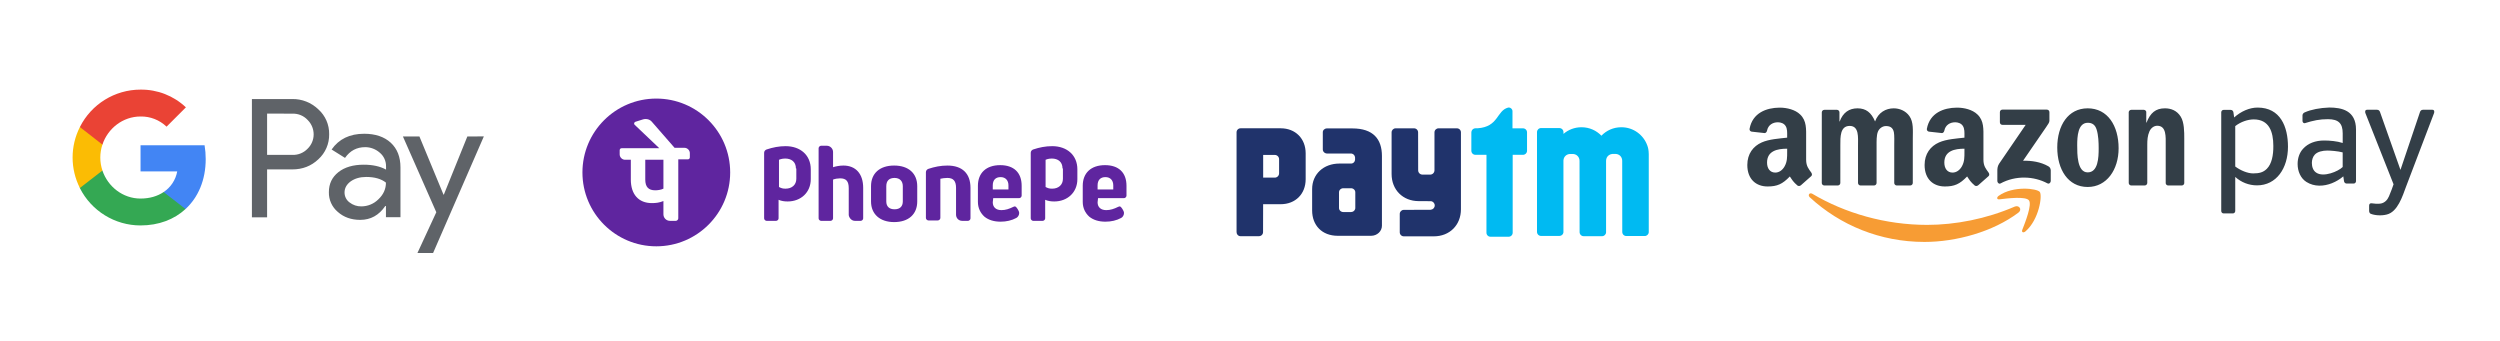 <svg xmlns="http://www.w3.org/2000/svg" width="279" height="38" viewBox="0 0 279 38" fill="none">
<rect width="279" height="38" fill="white"/>
<g clip-path="url(#clip0_1318_138)">
<path d="M29.808 18.906V24.253H28.113V11.053H32.608C33.692 11.033 34.734 11.443 35.524 12.201C36.313 12.906 36.755 13.927 36.734 14.98C36.755 16.043 36.313 17.064 35.524 17.78C34.734 18.527 33.766 18.906 32.618 18.906H29.808ZM29.808 12.675V17.285H32.65C33.282 17.306 33.892 17.053 34.324 16.601C35.218 15.738 35.229 14.317 34.366 13.422L34.324 13.38C33.892 12.917 33.282 12.664 32.65 12.685L29.808 12.675ZM40.64 14.927C41.892 14.927 42.882 15.264 43.608 15.927C44.334 16.601 44.692 17.517 44.692 18.685V24.243H43.071V22.99H42.998C42.292 24.022 41.366 24.538 40.197 24.538C39.208 24.538 38.366 24.243 37.703 23.654C37.05 23.106 36.682 22.296 36.703 21.443C36.703 20.506 37.061 19.769 37.766 19.211C38.471 18.654 39.419 18.38 40.597 18.38C41.608 18.38 42.429 18.569 43.082 18.927V18.538C43.082 17.959 42.829 17.411 42.387 17.043C41.934 16.643 41.355 16.422 40.755 16.422C39.808 16.422 39.061 16.822 38.503 17.622L37.008 16.685C37.819 15.517 39.029 14.927 40.64 14.927ZM38.45 21.485C38.45 21.927 38.661 22.338 39.008 22.59C39.387 22.885 39.85 23.043 40.324 23.032C41.04 23.032 41.724 22.748 42.229 22.243C42.787 21.717 43.071 21.096 43.071 20.38C42.545 19.959 41.808 19.748 40.861 19.748C40.176 19.748 39.597 19.917 39.134 20.243C38.682 20.58 38.45 20.99 38.45 21.485ZM53.998 15.222L48.334 28.233H46.587L48.692 23.685L44.966 15.232H46.808L49.492 21.717H49.534L52.155 15.232L53.998 15.222Z" fill="#5F6368"/>
<path d="M22.957 17.748C22.957 17.232 22.915 16.716 22.831 16.211H15.684V19.127H19.778C19.61 20.064 19.062 20.906 18.262 21.432V23.327H20.705C22.136 22.011 22.957 20.064 22.957 17.748Z" fill="#4285F4"/>
<path d="M15.682 25.159C17.725 25.159 19.451 24.485 20.704 23.327L18.261 21.432C17.577 21.895 16.703 22.159 15.682 22.159C13.704 22.159 12.03 20.822 11.43 19.032H8.914V20.99C10.198 23.538 12.819 25.159 15.682 25.159Z" fill="#34A853"/>
<path d="M11.431 19.032C11.115 18.096 11.115 17.074 11.431 16.127V14.18H8.915C8.38 15.233 8.102 16.398 8.102 17.58C8.102 18.761 8.38 19.926 8.915 20.98L11.431 19.032Z" fill="#FBBC04"/>
<path d="M15.682 13.001C16.767 12.979 17.809 13.39 18.588 14.137L20.746 11.979C19.377 10.685 17.567 9.979 15.682 10.001C12.819 10.001 10.198 11.621 8.914 14.179L11.43 16.137C12.03 14.337 13.704 13.001 15.682 13.001Z" fill="#EA4335"/>
</g>
<g clip-path="url(#clip1_1318_138)">
<path d="M106.694 23.956V20.963C106.694 20.226 106.417 19.857 105.727 19.857C105.45 19.857 105.128 19.904 104.944 19.949V24.325C104.944 24.463 104.805 24.601 104.667 24.601H103.608C103.47 24.601 103.331 24.463 103.331 24.325V19.212C103.331 19.028 103.47 18.89 103.608 18.844C104.299 18.614 104.989 18.476 105.726 18.476C107.384 18.476 108.306 19.351 108.306 20.963V24.371C108.306 24.509 108.167 24.647 108.029 24.647H107.384C106.97 24.647 106.694 24.325 106.694 23.956ZM110.839 22.16L110.793 22.575C110.793 23.128 111.161 23.45 111.76 23.45C112.22 23.45 112.635 23.311 113.095 23.081C113.142 23.081 113.188 23.035 113.234 23.035C113.326 23.035 113.372 23.081 113.418 23.127C113.464 23.173 113.556 23.311 113.556 23.311C113.648 23.45 113.741 23.634 113.741 23.772C113.741 24.002 113.602 24.233 113.418 24.325C112.912 24.601 112.313 24.739 111.668 24.739C110.931 24.739 110.332 24.555 109.872 24.187C109.411 23.772 109.135 23.22 109.135 22.529V20.732C109.135 19.305 110.056 18.43 111.622 18.43C113.142 18.43 114.017 19.259 114.017 20.732V21.838C114.017 21.976 113.879 22.114 113.741 22.114H110.839L110.839 22.16ZM110.793 21.147H112.543V20.686C112.543 20.134 112.22 19.765 111.668 19.765C111.115 19.765 110.793 20.087 110.793 20.686V21.147ZM122.537 22.16L122.491 22.575C122.491 23.128 122.859 23.45 123.458 23.45C123.919 23.45 124.333 23.311 124.794 23.081C124.84 23.081 124.886 23.035 124.932 23.035C125.024 23.035 125.07 23.081 125.116 23.127C125.163 23.173 125.255 23.311 125.255 23.311C125.347 23.45 125.439 23.634 125.439 23.772C125.439 24.002 125.301 24.233 125.117 24.325C124.61 24.601 124.011 24.739 123.367 24.739C122.63 24.739 122.031 24.555 121.57 24.187C121.11 23.772 120.834 23.22 120.834 22.529V20.732C120.834 19.305 121.755 18.43 123.321 18.43C124.841 18.43 125.716 19.259 125.716 20.732V21.838C125.716 21.976 125.577 22.114 125.439 22.114H122.538V22.16H122.537ZM122.491 21.147H124.241V20.686C124.241 20.134 123.919 19.765 123.366 19.765C122.813 19.765 122.491 20.087 122.491 20.686V21.147ZM95.41 24.647H96.055C96.193 24.647 96.331 24.509 96.331 24.371V20.963C96.331 19.397 95.502 18.475 94.12 18.475C93.706 18.475 93.245 18.567 92.969 18.66V16.956C92.969 16.587 92.647 16.265 92.278 16.265H91.633C91.495 16.265 91.357 16.403 91.357 16.541V24.371C91.357 24.509 91.495 24.647 91.633 24.647H92.692C92.831 24.647 92.969 24.509 92.969 24.371V20.041C93.199 19.949 93.522 19.903 93.752 19.903C94.443 19.903 94.719 20.226 94.719 21.009V24.002C94.765 24.325 95.041 24.647 95.41 24.647ZM102.364 20.778V22.482C102.364 23.91 101.397 24.785 99.785 24.785C98.219 24.785 97.206 23.91 97.206 22.482V20.778C97.206 19.351 98.173 18.475 99.785 18.475C101.397 18.475 102.364 19.351 102.364 20.778ZM100.753 20.778C100.753 20.226 100.43 19.857 99.831 19.857C99.232 19.857 98.91 20.179 98.91 20.778V22.482C98.91 23.035 99.232 23.357 99.831 23.357C100.43 23.357 100.753 23.035 100.753 22.482V20.778ZM90.482 19.995C90.482 21.469 89.377 22.483 87.903 22.483C87.534 22.483 87.212 22.436 86.889 22.298V24.371C86.889 24.509 86.751 24.647 86.613 24.647H85.554C85.415 24.647 85.277 24.509 85.277 24.371V17.048C85.277 16.863 85.415 16.726 85.554 16.68C86.245 16.449 86.935 16.311 87.672 16.311C89.33 16.311 90.482 17.324 90.482 18.89C90.482 18.89 90.482 19.995 90.482 19.995ZM88.824 18.798C88.824 18.061 88.317 17.693 87.626 17.693C87.212 17.693 86.935 17.831 86.935 17.831V20.87C87.212 21.009 87.35 21.055 87.672 21.055C88.363 21.055 88.87 20.64 88.87 19.95V18.798H88.824V18.798ZM120.234 19.995C120.234 21.469 119.129 22.483 117.655 22.483C117.287 22.483 116.964 22.436 116.642 22.298V24.371C116.642 24.509 116.504 24.647 116.366 24.647H115.306C115.168 24.647 115.03 24.509 115.03 24.371V17.048C115.03 16.863 115.168 16.726 115.306 16.68C115.997 16.449 116.688 16.311 117.425 16.311C119.083 16.311 120.234 17.324 120.234 18.89C120.234 18.89 120.234 19.995 120.234 19.995ZM118.576 18.798C118.576 18.061 118.07 17.693 117.379 17.693C116.964 17.693 116.688 17.831 116.688 17.831V20.87C116.964 21.009 117.102 21.055 117.425 21.055C118.116 21.055 118.622 20.64 118.622 19.95V18.798H118.576V18.798Z" fill="#5F259F"/>
<path d="M73.244 27.489C77.797 27.489 81.488 23.798 81.488 19.245C81.488 14.692 77.797 11.001 73.244 11.001C68.691 11.001 65 14.692 65 19.245C65 23.798 68.691 27.489 73.244 27.489Z" fill="#5F259F"/>
<path d="M76.986 17.093C76.986 16.771 76.71 16.495 76.387 16.495H75.282L72.749 13.593C72.519 13.317 72.15 13.225 71.782 13.317L70.907 13.593C70.769 13.639 70.722 13.823 70.815 13.915L73.578 16.541H69.386C69.248 16.541 69.156 16.633 69.156 16.771V17.231C69.156 17.554 69.433 17.83 69.755 17.83H70.4V20.041C70.4 21.699 71.275 22.666 72.749 22.666C73.209 22.666 73.578 22.62 74.038 22.436V23.91C74.038 24.325 74.361 24.647 74.775 24.647H75.42C75.558 24.647 75.696 24.509 75.696 24.37V17.784H76.756C76.894 17.784 76.986 17.692 76.986 17.554V17.093ZM74.038 21.054C73.762 21.192 73.394 21.238 73.117 21.238C72.38 21.238 72.012 20.87 72.012 20.041V17.83H74.038V21.054Z" fill="white"/>
</g>
<g clip-path="url(#clip2_1318_138)">
<path d="M183.845 16.253C183.426 15.058 182.288 14.201 180.955 14.201H180.925C180.057 14.201 179.274 14.564 178.717 15.145C178.159 14.564 177.376 14.201 176.508 14.201H176.482C175.718 14.201 175.018 14.482 174.483 14.942V14.71C174.464 14.474 174.273 14.291 174.034 14.291H171.982C171.731 14.291 171.529 14.493 171.529 14.744V25.877C171.529 26.128 171.731 26.33 171.982 26.33H174.034C174.262 26.33 174.453 26.158 174.479 25.941V17.948C174.479 17.919 174.479 17.896 174.483 17.87C174.516 17.514 174.778 17.218 175.19 17.185H175.568C175.741 17.2 175.887 17.26 175.999 17.353C176.179 17.495 176.276 17.713 176.276 17.952L176.283 25.903C176.283 26.154 176.486 26.36 176.736 26.36H178.788C179.031 26.36 179.226 26.169 179.237 25.93V17.945C179.237 17.683 179.357 17.443 179.57 17.305C179.675 17.237 179.802 17.192 179.948 17.177H180.326C180.772 17.215 181.038 17.552 181.038 17.945L181.045 25.888C181.045 26.139 181.247 26.341 181.498 26.341H183.549C183.789 26.341 183.987 26.154 184.002 25.918V17.207C183.991 16.717 183.928 16.488 183.845 16.253ZM169.964 14.321H168.793V12.419C168.793 12.415 168.793 12.415 168.793 12.412C168.793 12.187 168.609 12 168.377 12C168.351 12 168.325 12.004 168.299 12.008C167 12.363 167.258 14.164 164.884 14.317H164.656C164.622 14.317 164.589 14.321 164.555 14.329C164.357 14.377 164.203 14.557 164.203 14.774V16.825C164.203 17.076 164.405 17.278 164.656 17.278H165.891L165.888 25.971C165.888 26.218 166.09 26.42 166.337 26.42H168.366C168.613 26.42 168.815 26.218 168.815 25.971V17.278H169.964C170.211 17.278 170.417 17.072 170.417 16.825V14.774C170.417 14.523 170.215 14.321 169.964 14.321Z" fill="#00BAF2"/>
<path d="M162.591 14.321H160.54C160.292 14.321 160.087 14.523 160.087 14.774V19.015C160.083 19.277 159.869 19.487 159.607 19.487H158.75C158.484 19.487 158.267 19.274 158.267 19.008L158.26 14.774C158.26 14.523 158.058 14.321 157.807 14.321H155.755C155.505 14.321 155.302 14.523 155.302 14.774V19.42C155.302 21.183 156.56 22.445 158.327 22.445C158.327 22.445 159.652 22.445 159.694 22.452C159.933 22.478 160.117 22.68 160.117 22.927C160.117 23.171 159.937 23.373 159.697 23.403C159.686 23.403 159.675 23.407 159.664 23.41L156.665 23.422C156.414 23.422 156.212 23.624 156.212 23.875V25.922C156.212 26.173 156.414 26.375 156.665 26.375H160.015C161.782 26.375 163.04 25.117 163.04 23.354V14.774C163.044 14.523 162.842 14.321 162.591 14.321ZM150.926 14.332H148.081C147.83 14.332 147.625 14.523 147.625 14.755V15.553C147.625 15.556 147.625 15.564 147.625 15.568C147.625 15.575 147.625 15.579 147.625 15.586V16.68C147.625 16.927 147.842 17.133 148.107 17.133H150.818C151.031 17.166 151.2 17.323 151.226 17.567V17.832C151.203 18.065 151.035 18.233 150.829 18.252H149.489C147.703 18.252 146.434 19.439 146.434 21.101V23.485C146.434 25.14 147.527 26.315 149.298 26.315H153.015C153.681 26.315 154.224 25.81 154.224 25.189V17.41C154.224 15.523 153.251 14.332 150.926 14.332ZM151.252 22.89V23.212C151.252 23.238 151.248 23.264 151.244 23.287C151.241 23.309 151.233 23.332 151.226 23.354C151.162 23.534 150.982 23.665 150.769 23.665H149.916C149.65 23.665 149.433 23.463 149.433 23.212V22.826C149.433 22.823 149.433 22.815 149.433 22.811V21.782V21.46V21.456C149.433 21.209 149.65 21.007 149.916 21.007H150.769C151.035 21.007 151.252 21.209 151.252 21.46V22.89ZM142.926 14.317H138.445C138.198 14.317 138 14.52 138 14.763V16.773C138 16.777 138 16.781 138 16.784C138 16.796 138 16.803 138 16.811V25.904C138 26.151 138.183 26.353 138.416 26.357H140.504C140.755 26.357 140.957 26.154 140.957 25.904L140.965 22.789H142.926C144.566 22.789 145.712 21.651 145.712 20V17.11C145.712 15.463 144.566 14.317 142.926 14.317ZM142.747 18.076V19.341C142.747 19.607 142.533 19.824 142.268 19.824H140.969V17.29H142.268C142.533 17.29 142.747 17.503 142.747 17.769V18.076Z" fill="#20336B"/>
</g>
<g clip-path="url(#clip3_1318_138)">
<path fill-rule="evenodd" clip-rule="evenodd" d="M225.251 23.733C222.418 25.866 218.31 27 214.774 27C209.816 27 205.352 25.13 201.974 22.02C201.709 21.775 201.945 21.442 202.264 21.631C205.909 23.794 210.416 25.097 215.071 25.097C218.211 25.097 221.663 24.432 224.839 23.058C225.318 22.851 225.72 23.38 225.251 23.733Z" fill="#F79C34"/>
<path fill-rule="evenodd" clip-rule="evenodd" d="M226.43 22.36C226.067 21.888 224.035 22.136 223.121 22.248C222.845 22.282 222.802 22.035 223.051 21.856C224.673 20.695 227.33 21.03 227.639 21.419C227.951 21.811 227.557 24.529 226.038 25.825C225.804 26.024 225.582 25.918 225.685 25.655C226.028 24.784 226.793 22.834 226.43 22.36Z" fill="#F79C34"/>
<path fill-rule="evenodd" clip-rule="evenodd" d="M264.395 23.535C264.395 23.335 264.395 23.154 264.395 22.954C264.395 22.789 264.474 22.675 264.644 22.685C264.959 22.731 265.405 22.777 265.722 22.71C266.135 22.622 266.432 22.323 266.607 21.914C266.854 21.337 267.018 20.871 267.121 20.567L263.982 12.634C263.928 12.499 263.914 12.249 264.177 12.249H265.275C265.484 12.249 265.569 12.384 265.616 12.517L267.892 18.96L270.065 12.517C270.109 12.385 270.199 12.249 270.406 12.249H271.441C271.703 12.249 271.688 12.499 271.636 12.634L268.522 20.813C268.119 21.903 267.582 23.637 266.373 23.938C265.767 24.099 265.002 24.041 264.552 23.849C264.438 23.791 264.395 23.637 264.395 23.535ZM251.519 13.326C253.236 13.326 253.704 14.704 253.704 16.281C253.714 17.343 253.522 18.292 252.983 18.834C252.579 19.241 252.127 19.352 251.448 19.352C250.843 19.352 250.047 19.03 249.453 18.582V14.073C250.072 13.588 250.861 13.326 251.519 13.326ZM249.191 23.817H248.154C248.009 23.817 247.89 23.697 247.89 23.549C247.89 19.876 247.89 16.204 247.89 12.531C247.89 12.384 248.008 12.263 248.154 12.263H248.947C249.114 12.263 249.228 12.386 249.249 12.531L249.332 13.108C250.076 12.436 251.033 12.005 251.945 12.005C254.498 12.005 255.338 14.15 255.338 16.381C255.338 18.768 254.053 20.687 251.881 20.687C250.967 20.687 250.112 20.343 249.453 19.745V23.549C249.453 23.697 249.335 23.817 249.191 23.817ZM262.931 20.216C262.931 20.364 262.812 20.486 262.666 20.486H261.893C261.725 20.486 261.611 20.362 261.591 20.216L261.513 19.68C261.157 19.986 260.72 20.256 260.247 20.444C259.337 20.804 258.287 20.864 257.398 20.307C256.755 19.904 256.414 19.117 256.414 18.305C256.414 17.677 256.603 17.054 257.024 16.601C257.586 15.983 258.4 15.68 259.383 15.68C259.976 15.68 260.826 15.751 261.445 15.957V14.877C261.445 13.777 260.99 13.301 259.794 13.301C258.879 13.301 258.179 13.443 257.205 13.751C257.049 13.756 256.958 13.635 256.958 13.488V12.872C256.958 12.724 257.082 12.581 257.216 12.537C257.911 12.228 258.896 12.036 259.944 12C261.309 12 262.931 12.314 262.931 14.455L262.931 20.216ZM261.443 18.638V17.007C260.924 16.862 260.064 16.802 259.731 16.802C259.206 16.802 258.631 16.928 258.33 17.258C258.106 17.5 258.004 17.847 258.004 18.183C258.004 18.617 258.151 19.053 258.495 19.268C258.895 19.545 259.515 19.512 260.097 19.343C260.657 19.181 261.182 18.894 261.443 18.638ZM200.969 20.681C200.869 20.773 200.725 20.778 200.612 20.717C200.111 20.292 200.021 20.096 199.747 19.692C198.918 20.552 198.332 20.81 197.259 20.81C195.988 20.81 195 20.01 195 18.411C195 17.161 195.663 16.311 196.61 15.895C197.428 15.528 198.572 15.462 199.447 15.362V15.162C199.447 14.795 199.476 14.362 199.264 14.046C199.08 13.762 198.727 13.646 198.417 13.646C197.841 13.646 197.329 13.947 197.204 14.57C197.178 14.708 197.078 14.846 196.941 14.853L195.479 14.691C195.354 14.662 195.218 14.561 195.253 14.37C195.585 12.585 197.148 12.029 198.568 12.013H198.68C199.408 12.023 200.336 12.226 200.901 12.78C201.635 13.479 201.565 14.412 201.565 15.429V17.826C201.565 18.548 201.858 18.864 202.134 19.253C202.23 19.393 202.253 19.559 202.129 19.662C201.821 19.926 201.273 20.411 200.972 20.684L200.969 20.681ZM199.447 16.928C199.447 17.527 199.461 18.027 199.164 18.561C198.925 18.994 198.544 19.26 198.12 19.26C197.541 19.26 197.203 18.81 197.203 18.144C197.203 16.832 198.356 16.594 199.448 16.594L199.447 16.928ZM220.754 20.681C220.654 20.773 220.51 20.778 220.397 20.717C219.896 20.292 219.806 20.096 219.532 19.692C218.703 20.552 218.117 20.81 217.044 20.81C215.773 20.81 214.785 20.01 214.785 18.411C214.785 17.161 215.449 16.312 216.395 15.895C217.214 15.529 218.357 15.462 219.232 15.362V15.162C219.232 14.795 219.26 14.362 219.049 14.046C218.866 13.762 218.513 13.646 218.202 13.646C217.626 13.646 217.115 13.947 216.989 14.57C216.963 14.708 216.864 14.846 216.728 14.853L215.265 14.691C215.141 14.662 215.004 14.561 215.039 14.369C215.371 12.584 216.934 12.028 218.354 12.013H218.467C219.194 12.022 220.122 12.225 220.688 12.779C221.422 13.479 221.351 14.412 221.351 15.428V17.826C221.351 18.547 221.645 18.864 221.921 19.252C222.018 19.392 222.039 19.558 221.916 19.662C221.608 19.925 221.06 20.41 220.759 20.684L220.754 20.681ZM219.232 16.928C219.232 17.527 219.246 18.027 218.95 18.561C218.71 18.994 218.328 19.26 217.905 19.26C217.327 19.26 216.987 18.81 216.987 18.144C216.987 16.832 218.14 16.594 219.232 16.594V16.928ZM239.342 20.7H237.838C237.687 20.691 237.567 20.568 237.567 20.417L237.565 12.514C237.578 12.369 237.703 12.256 237.855 12.256H239.255C239.387 12.263 239.496 12.354 239.523 12.477V13.685H239.552C239.975 12.604 240.566 12.089 241.609 12.089C242.285 12.089 242.948 12.338 243.369 13.02C243.764 13.652 243.764 14.715 243.764 15.48V20.452C243.748 20.593 243.624 20.701 243.475 20.701H241.962C241.822 20.692 241.71 20.587 241.693 20.452V16.163C241.693 15.299 241.791 14.034 240.749 14.034C240.382 14.034 240.044 14.284 239.876 14.666C239.664 15.149 239.636 15.631 239.636 16.163V20.417C239.633 20.573 239.503 20.7 239.342 20.7ZM232.999 13.702C231.886 13.702 231.816 15.247 231.816 16.211C231.816 17.175 231.802 19.237 232.986 19.237C234.155 19.237 234.212 17.575 234.212 16.561C234.212 15.896 234.183 15.098 233.986 14.466C233.817 13.917 233.478 13.702 232.999 13.702ZM232.986 12.089C235.225 12.089 236.437 14.052 236.437 16.545C236.437 18.955 235.098 20.867 232.986 20.867C230.787 20.867 229.59 18.905 229.59 16.462C229.59 14.001 230.801 12.089 232.986 12.089ZM205.091 20.7H203.582C203.438 20.691 203.323 20.581 203.311 20.441L203.312 12.54C203.312 12.382 203.443 12.256 203.604 12.256H205.009C205.156 12.263 205.274 12.377 205.283 12.521V13.553H205.311C205.678 12.556 206.368 12.09 207.298 12.09C208.242 12.09 208.834 12.556 209.257 13.553C209.623 12.556 210.454 12.09 211.341 12.09C211.975 12.09 212.666 12.356 213.088 12.954C213.567 13.62 213.469 14.584 213.469 15.431L213.467 20.416C213.467 20.573 213.337 20.7 213.176 20.7H211.669C211.517 20.691 211.397 20.568 211.397 20.417V16.229C211.397 15.896 211.426 15.065 211.355 14.75C211.242 14.217 210.905 14.068 210.468 14.068C210.101 14.068 209.721 14.317 209.566 14.716C209.411 15.116 209.426 15.78 209.426 16.229V20.417C209.426 20.574 209.295 20.701 209.134 20.701H207.627C207.475 20.691 207.355 20.569 207.355 20.418L207.354 16.229C207.354 15.348 207.495 14.052 206.425 14.052C205.339 14.052 205.382 15.315 205.382 16.229L205.381 20.417C205.382 20.573 205.252 20.7 205.091 20.7ZM223.187 13.649V12.521C223.188 12.349 223.315 12.234 223.467 12.235L228.428 12.234C228.587 12.234 228.715 12.352 228.715 12.519V13.487C228.713 13.649 228.579 13.861 228.341 14.198L225.771 17.94C226.725 17.917 227.734 18.063 228.6 18.559C228.796 18.672 228.848 18.838 228.864 19V20.204C228.864 20.371 228.685 20.563 228.498 20.463C226.972 19.647 224.945 19.558 223.257 20.473C223.085 20.566 222.904 20.377 222.904 20.211V19.066C222.904 18.883 222.908 18.57 223.089 18.29L226.066 13.934H223.473C223.315 13.934 223.188 13.819 223.187 13.649Z" fill="#333E47"/>
</g>
<defs>
<clipPath id="clip0_1318_138">
<rect width="46" height="18.316" fill="white" transform="translate(8 10)"/>
</clipPath>
<clipPath id="clip1_1318_138">
<rect width="60.714" height="16.49" fill="white" transform="translate(65 11)"/>
</clipPath>
<clipPath id="clip2_1318_138">
<rect width="46" height="14.42" fill="white" transform="translate(138 12)"/>
</clipPath>
<clipPath id="clip3_1318_138">
<rect width="76.667" height="15" fill="white" transform="translate(195 12)"/>
</clipPath>
</defs>
</svg>